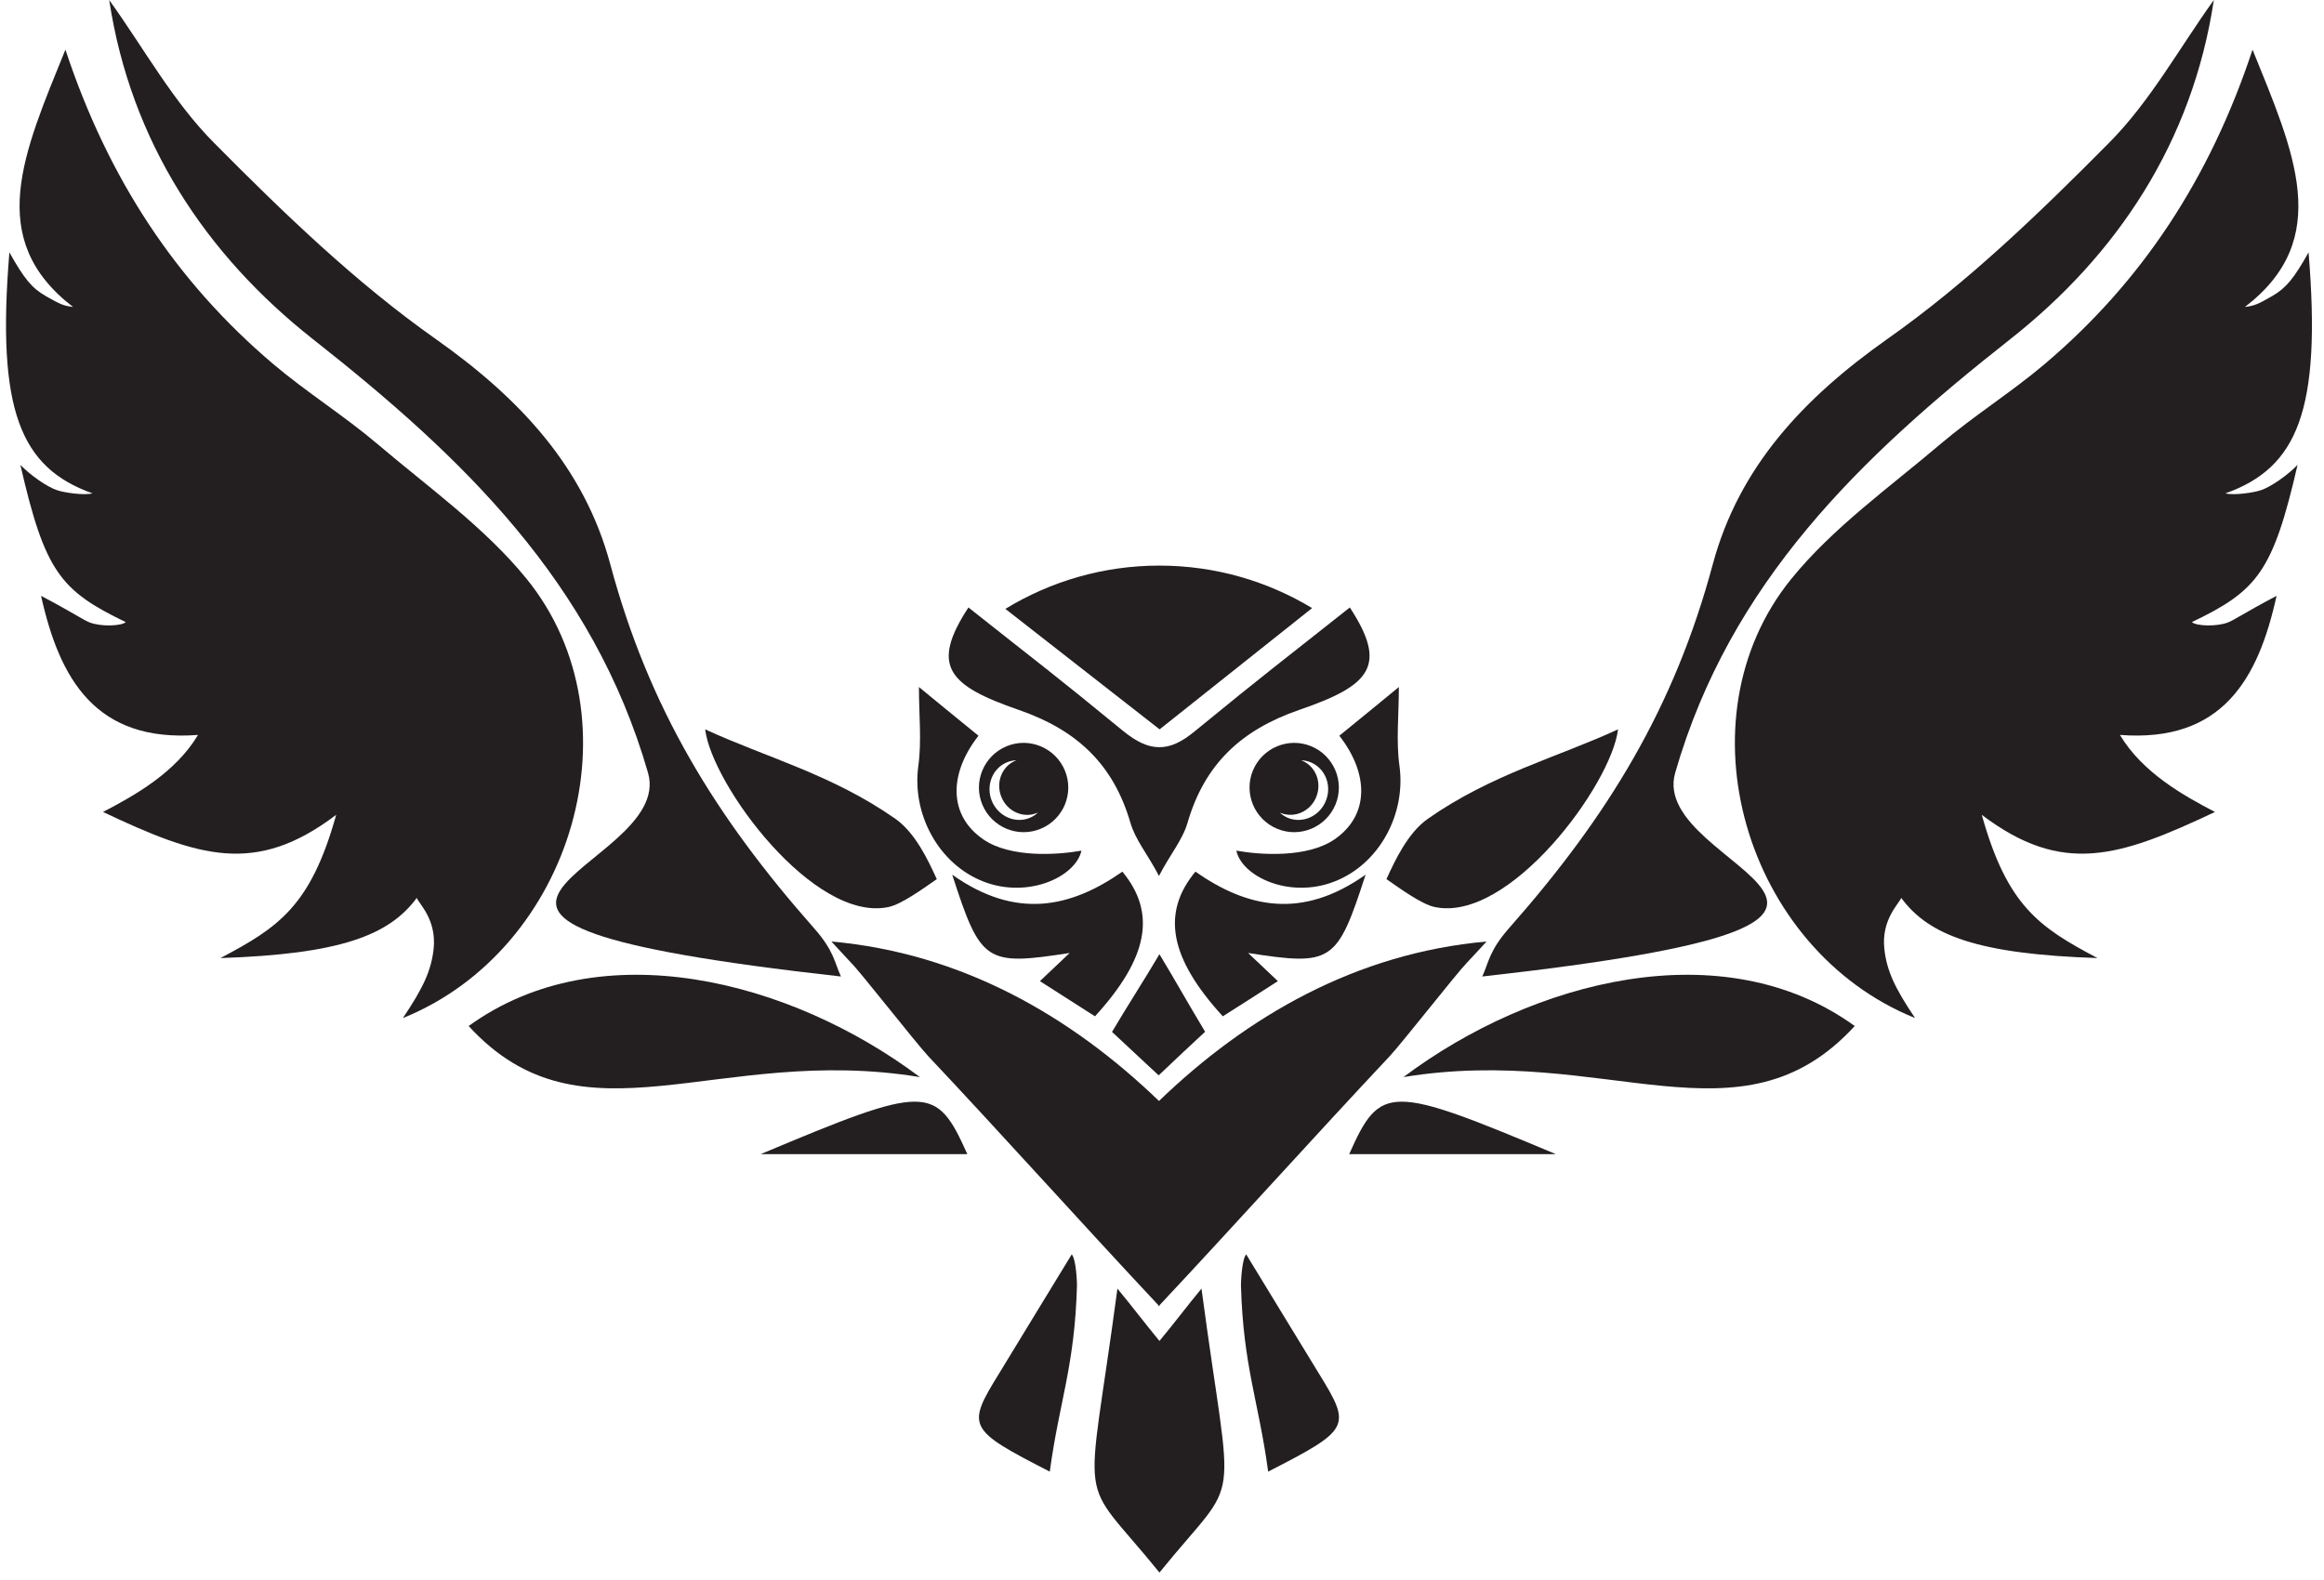 <?xml version="1.0" encoding="UTF-8"?>
<svg width="100px" height="68px" viewBox="0 0 100 68" version="1.1" xmlns="http://www.w3.org/2000/svg" xmlns:xlink="http://www.w3.org/1999/xlink">
    <title>sensus-septima</title>
    <g id="Page-1" stroke="none" stroke-width="1" fill="none" fill-rule="evenodd">
        <g id="sensus-septima" fill="#231F20" fill-rule="nonzero">
            <path d="M49.897,31.39 L56.459,26.171 C54.541,25.014 52.295,24.342 49.884,24.342 C47.459,24.342 45.192,25.027 43.26,26.205 L49.897,31.39 Z" id="Path"></path>
            <path d="M49.856,46.281 C49.082,45.562 48.473,44.993 47.849,44.411 C48.534,43.253 49.205,42.226 49.89,41.068 C50.582,42.212 51.144,43.226 51.856,44.404 C51.24,44.973 50.637,45.541 49.856,46.281 Z" id="Path"></path>
            <path d="M51.699,55.459 C51.048,56.247 50.562,56.904 49.89,57.712 C49.89,57.712 49.884,57.705 49.884,57.705 C49.884,57.705 49.884,57.705 49.884,57.705 L49.884,57.705 C49.219,56.897 48.733,56.247 48.082,55.459 C46.747,65.493 46.288,63.233 49.884,67.671 L49.884,67.678 C49.884,67.678 49.89,67.678 49.89,67.685 C49.89,67.685 49.89,67.685 49.89,67.685 C49.89,67.685 49.89,67.685 49.89,67.685 C49.89,67.685 49.897,67.685 49.897,67.678 L49.897,67.671 C53.493,63.233 53.034,65.493 51.699,55.459 Z" id="Path"></path>
            <path d="M58.082,26.144 C55.137,28.479 54.459,28.973 51.418,31.466 C50.856,31.932 50.37,32.164 49.877,32.158 C49.39,32.158 48.904,31.925 48.336,31.466 C45.301,28.973 44.623,28.486 41.671,26.144 C40.027,28.658 40.788,29.5 43.842,30.555 C46.336,31.418 47.904,32.89 48.637,35.397 C48.856,36.158 49.39,36.774 49.87,37.699 L49.87,37.699 C49.87,37.699 49.87,37.699 49.87,37.699 C49.87,37.699 49.87,37.699 49.87,37.699 L49.87,37.699 C50.349,36.767 50.884,36.158 51.103,35.397 C51.836,32.89 53.404,31.418 55.897,30.555 C58.973,29.5 59.726,28.658 58.082,26.144 Z" id="Path"></path>
            <path d="M58.055,49.671 C60.897,49.671 63.562,49.671 66.945,49.671 C59.788,46.664 59.397,46.658 58.055,49.671 Z" id="Path"></path>
            <path d="M41.623,49.671 C38.781,49.671 36.116,49.671 32.733,49.671 C39.884,46.664 40.274,46.658 41.623,49.671 Z" id="Path"></path>
            <path d="M47.116,43.74 C49.39,41.253 49.781,39.308 48.295,37.514 C46.089,39.055 43.733,39.603 40.973,37.644 C42.199,41.438 42.411,41.575 46.027,41.014 C45.534,41.479 45.158,41.836 44.747,42.226 C45.603,42.774 46.37,43.267 47.116,43.74 Z" id="Path"></path>
            <path d="M42.329,37.945 C44.247,38.685 46.288,37.733 46.534,36.61 C45.507,36.795 43.479,36.932 42.308,36.123 C40.822,35.103 40.808,33.322 42.103,31.664 C41.034,30.795 40.164,30.082 39.541,29.568 C39.541,30.781 39.664,31.89 39.514,32.973 C39.233,35.041 40.39,37.199 42.329,37.945 Z" id="Path"></path>
            <path d="M43,59.096 C41.575,61.404 41.623,61.514 45.171,63.336 C45.582,60.301 46.247,58.808 46.342,55.308 C46.342,55.199 46.308,54.199 46.116,53.986 C45.158,55.548 43.959,57.527 43,59.096 Z" id="Path"></path>
            <path d="M0.877,20.007 C1.315,20.459 2.021,20.952 2.452,21.096 C2.767,21.205 3.623,21.329 3.979,21.233 C0.884,20.13 -0.158,17.671 0.404,10.863 C1.048,12.007 1.37,12.397 1.966,12.74 C2.616,13.116 2.747,13.158 3.144,13.212 C-0.685,10.274 1.027,6.548 2.815,2.137 C4.651,7.685 7.575,12.123 11.753,15.664 C13.185,16.877 14.795,17.884 16.226,19.096 C18.432,20.973 20.863,22.699 22.664,24.918 C27.562,30.959 24.664,40.856 17.336,43.815 C18.212,42.514 18.555,41.774 18.658,40.842 C18.795,39.575 18.027,38.897 17.932,38.644 C16.74,40.26 14.637,41.062 9.486,41.233 C11.993,39.911 13.37,38.993 14.466,35.068 C10.993,37.699 8.548,36.89 4.432,34.945 C5.801,34.233 7.555,33.247 8.521,31.63 C4.11,31.966 2.562,29.219 1.767,25.644 C3.192,26.397 3.562,26.671 3.856,26.788 C4.349,26.979 5.226,26.945 5.411,26.774 C2.596,25.418 1.932,24.603 0.877,20.007 Z" id="Path"></path>
            <g id="Group" transform="translate(4.11, 0)">
                <path d="M36.199,37.836 C35.829,37.027 35.281,35.849 34.418,35.24 C31.692,33.329 28.829,32.589 26.233,31.39 C26.514,33.76 30.911,39.733 34.13,39.034 C34.678,38.918 35.589,38.26 36.199,37.836 Z" id="Path"></path>
                <path d="M32.075,42.027 C9.74,39.534 25,37.514 23.774,33.26 C21.411,25.062 15.801,19.671 9.363,14.603 C4.76,10.979 1.514,6.11 0.589,0 C2.075,2.068 3.329,4.37 5.103,6.151 C8.089,9.164 11.185,12.158 14.637,14.589 C18.226,17.123 21.021,20.082 22.151,24.288 C23.808,30.459 26.658,35.123 30.904,39.932 C31.781,40.918 31.795,41.418 32.075,42.027 Z" id="Path"></path>
                <path d="M16.055,44.158 C21.705,40.068 29.897,42.171 35.473,46.356 C26.733,44.918 20.979,49.534 16.055,44.158 Z" id="Path"></path>
            </g>
            <path d="M59.658,37.836 C60.027,37.027 60.575,35.849 61.438,35.24 C64.164,33.329 67.027,32.589 69.623,31.39 C69.342,33.76 64.945,39.733 61.726,39.034 C61.178,38.918 60.267,38.26 59.658,37.836 Z" id="Path"></path>
            <path d="M63.781,42.027 C86.116,39.534 70.856,37.514 72.082,33.26 C74.445,25.062 80.055,19.671 86.493,14.603 C91.096,10.979 94.342,6.11 95.26,2.43336553e-15 C93.774,2.068 92.521,4.37 90.747,6.151 C87.76,9.164 84.664,12.158 81.212,14.589 C77.623,17.123 74.829,20.082 73.699,24.288 C72.041,30.459 69.192,35.123 64.945,39.932 C64.075,40.918 64.062,41.418 63.781,42.027 Z" id="Path"></path>
            <path d="M79.808,44.158 C74.158,40.068 65.966,42.171 60.39,46.356 C69.123,44.918 74.877,49.534 79.808,44.158 Z" id="Path"></path>
            <path d="M45.822,33.164 C45.418,32.185 44.295,31.712 43.315,32.116 C42.336,32.521 41.863,33.644 42.267,34.623 C42.671,35.603 43.795,36.075 44.774,35.671 C45.76,35.267 46.226,34.144 45.822,33.164 Z M44.308,35.199 C43.678,35.459 42.952,35.13 42.678,34.473 C42.411,33.815 42.699,33.068 43.329,32.808 C43.466,32.753 43.603,32.726 43.74,32.719 C43.726,32.726 43.719,32.726 43.705,32.733 C43.11,32.973 42.836,33.678 43.089,34.301 C43.342,34.925 44.034,35.233 44.623,34.986 C44.637,34.979 44.644,34.973 44.658,34.973 C44.562,35.068 44.445,35.144 44.308,35.199 Z" id="Shape"></path>
            <path d="M52.616,43.74 C50.342,41.253 49.952,39.308 51.438,37.514 C53.644,39.055 56,39.603 58.76,37.644 C57.534,41.438 57.322,41.575 53.705,41.014 C54.199,41.479 54.575,41.836 54.986,42.226 C54.13,42.774 53.37,43.267 52.616,43.74 Z" id="Path"></path>
            <path d="M57.404,37.945 C55.486,38.685 53.445,37.733 53.199,36.61 C54.226,36.795 56.253,36.932 57.425,36.123 C58.911,35.103 58.925,33.322 57.63,31.664 C58.699,30.795 59.568,30.082 60.192,29.568 C60.192,30.781 60.068,31.89 60.219,32.973 C60.5,35.041 59.349,37.199 57.404,37.945 Z" id="Path"></path>
            <path d="M56.74,59.096 C58.164,61.404 58.116,61.514 54.568,63.336 C54.158,60.301 53.493,58.808 53.397,55.308 C53.397,55.199 53.432,54.199 53.623,53.986 C54.582,55.548 55.774,57.527 56.74,59.096 Z" id="Path"></path>
            <path d="M98.863,20.007 C98.425,20.459 97.719,20.952 97.288,21.096 C96.973,21.205 96.116,21.329 95.76,21.233 C98.856,20.13 99.897,17.671 99.336,10.863 C98.692,12.007 98.363,12.397 97.774,12.74 C97.123,13.116 96.993,13.158 96.596,13.212 C100.425,10.281 98.712,6.548 96.925,2.137 C95.089,7.685 92.164,12.123 87.986,15.664 C86.555,16.877 84.945,17.884 83.514,19.096 C81.308,20.973 78.877,22.699 77.075,24.918 C72.178,30.959 75.075,40.856 82.404,43.815 C81.527,42.514 81.185,41.774 81.082,40.842 C80.945,39.575 81.712,38.897 81.808,38.644 C83,40.26 85.103,41.062 90.253,41.233 C87.747,39.911 86.37,38.993 85.274,35.068 C88.747,37.699 91.192,36.89 95.308,34.945 C93.938,34.233 92.185,33.247 91.219,31.63 C95.623,31.966 97.171,29.226 97.959,25.644 C96.534,26.397 96.164,26.671 95.87,26.788 C95.377,26.979 94.5,26.945 94.315,26.774 C97.144,25.418 97.801,24.603 98.863,20.007 Z" id="Path"></path>
            <path d="M54.959,35.671 C55.938,36.075 57.062,35.603 57.466,34.623 C57.87,33.644 57.397,32.521 56.418,32.116 C55.438,31.712 54.315,32.185 53.911,33.164 C53.507,34.144 53.979,35.267 54.959,35.671 Z M55.068,34.973 C55.082,34.979 55.089,34.986 55.103,34.986 C55.699,35.226 56.384,34.925 56.637,34.301 C56.89,33.678 56.616,32.979 56.021,32.733 C56.007,32.726 56,32.726 55.986,32.719 C56.123,32.726 56.267,32.753 56.397,32.808 C57.027,33.068 57.322,33.808 57.048,34.473 C56.781,35.13 56.048,35.459 55.418,35.199 C55.288,35.144 55.171,35.068 55.068,34.973 Z" id="Shape"></path>
            <path d="M49.87,47.384 C46.082,43.733 41.39,41.021 35.774,40.521 C36.055,40.822 36.336,41.13 36.623,41.438 C36.623,41.445 36.63,41.445 36.63,41.445 C37.048,41.863 39.363,44.829 39.945,45.459 C43.151,48.863 46.575,52.685 49.849,56.178 L49.849,56.219 C49.849,56.219 49.849,56.219 49.849,56.219 C49.849,56.219 49.849,56.219 49.849,56.219 L49.849,56.219 C49.856,56.212 49.863,56.205 49.87,56.199 C49.877,56.205 49.884,56.212 49.89,56.219 L49.89,56.219 C49.89,56.219 49.89,56.219 49.89,56.219 C49.89,56.219 49.89,56.219 49.89,56.219 L49.89,56.178 C53.164,52.685 56.589,48.87 59.795,45.459 C60.377,44.829 62.692,41.87 63.11,41.445 C63.116,41.438 63.116,41.438 63.116,41.438 C63.404,41.137 63.685,40.822 63.966,40.521 C58.349,41.021 53.658,43.733 49.87,47.384 Z" id="Path"></path>
        </g>
    </g>
</svg>